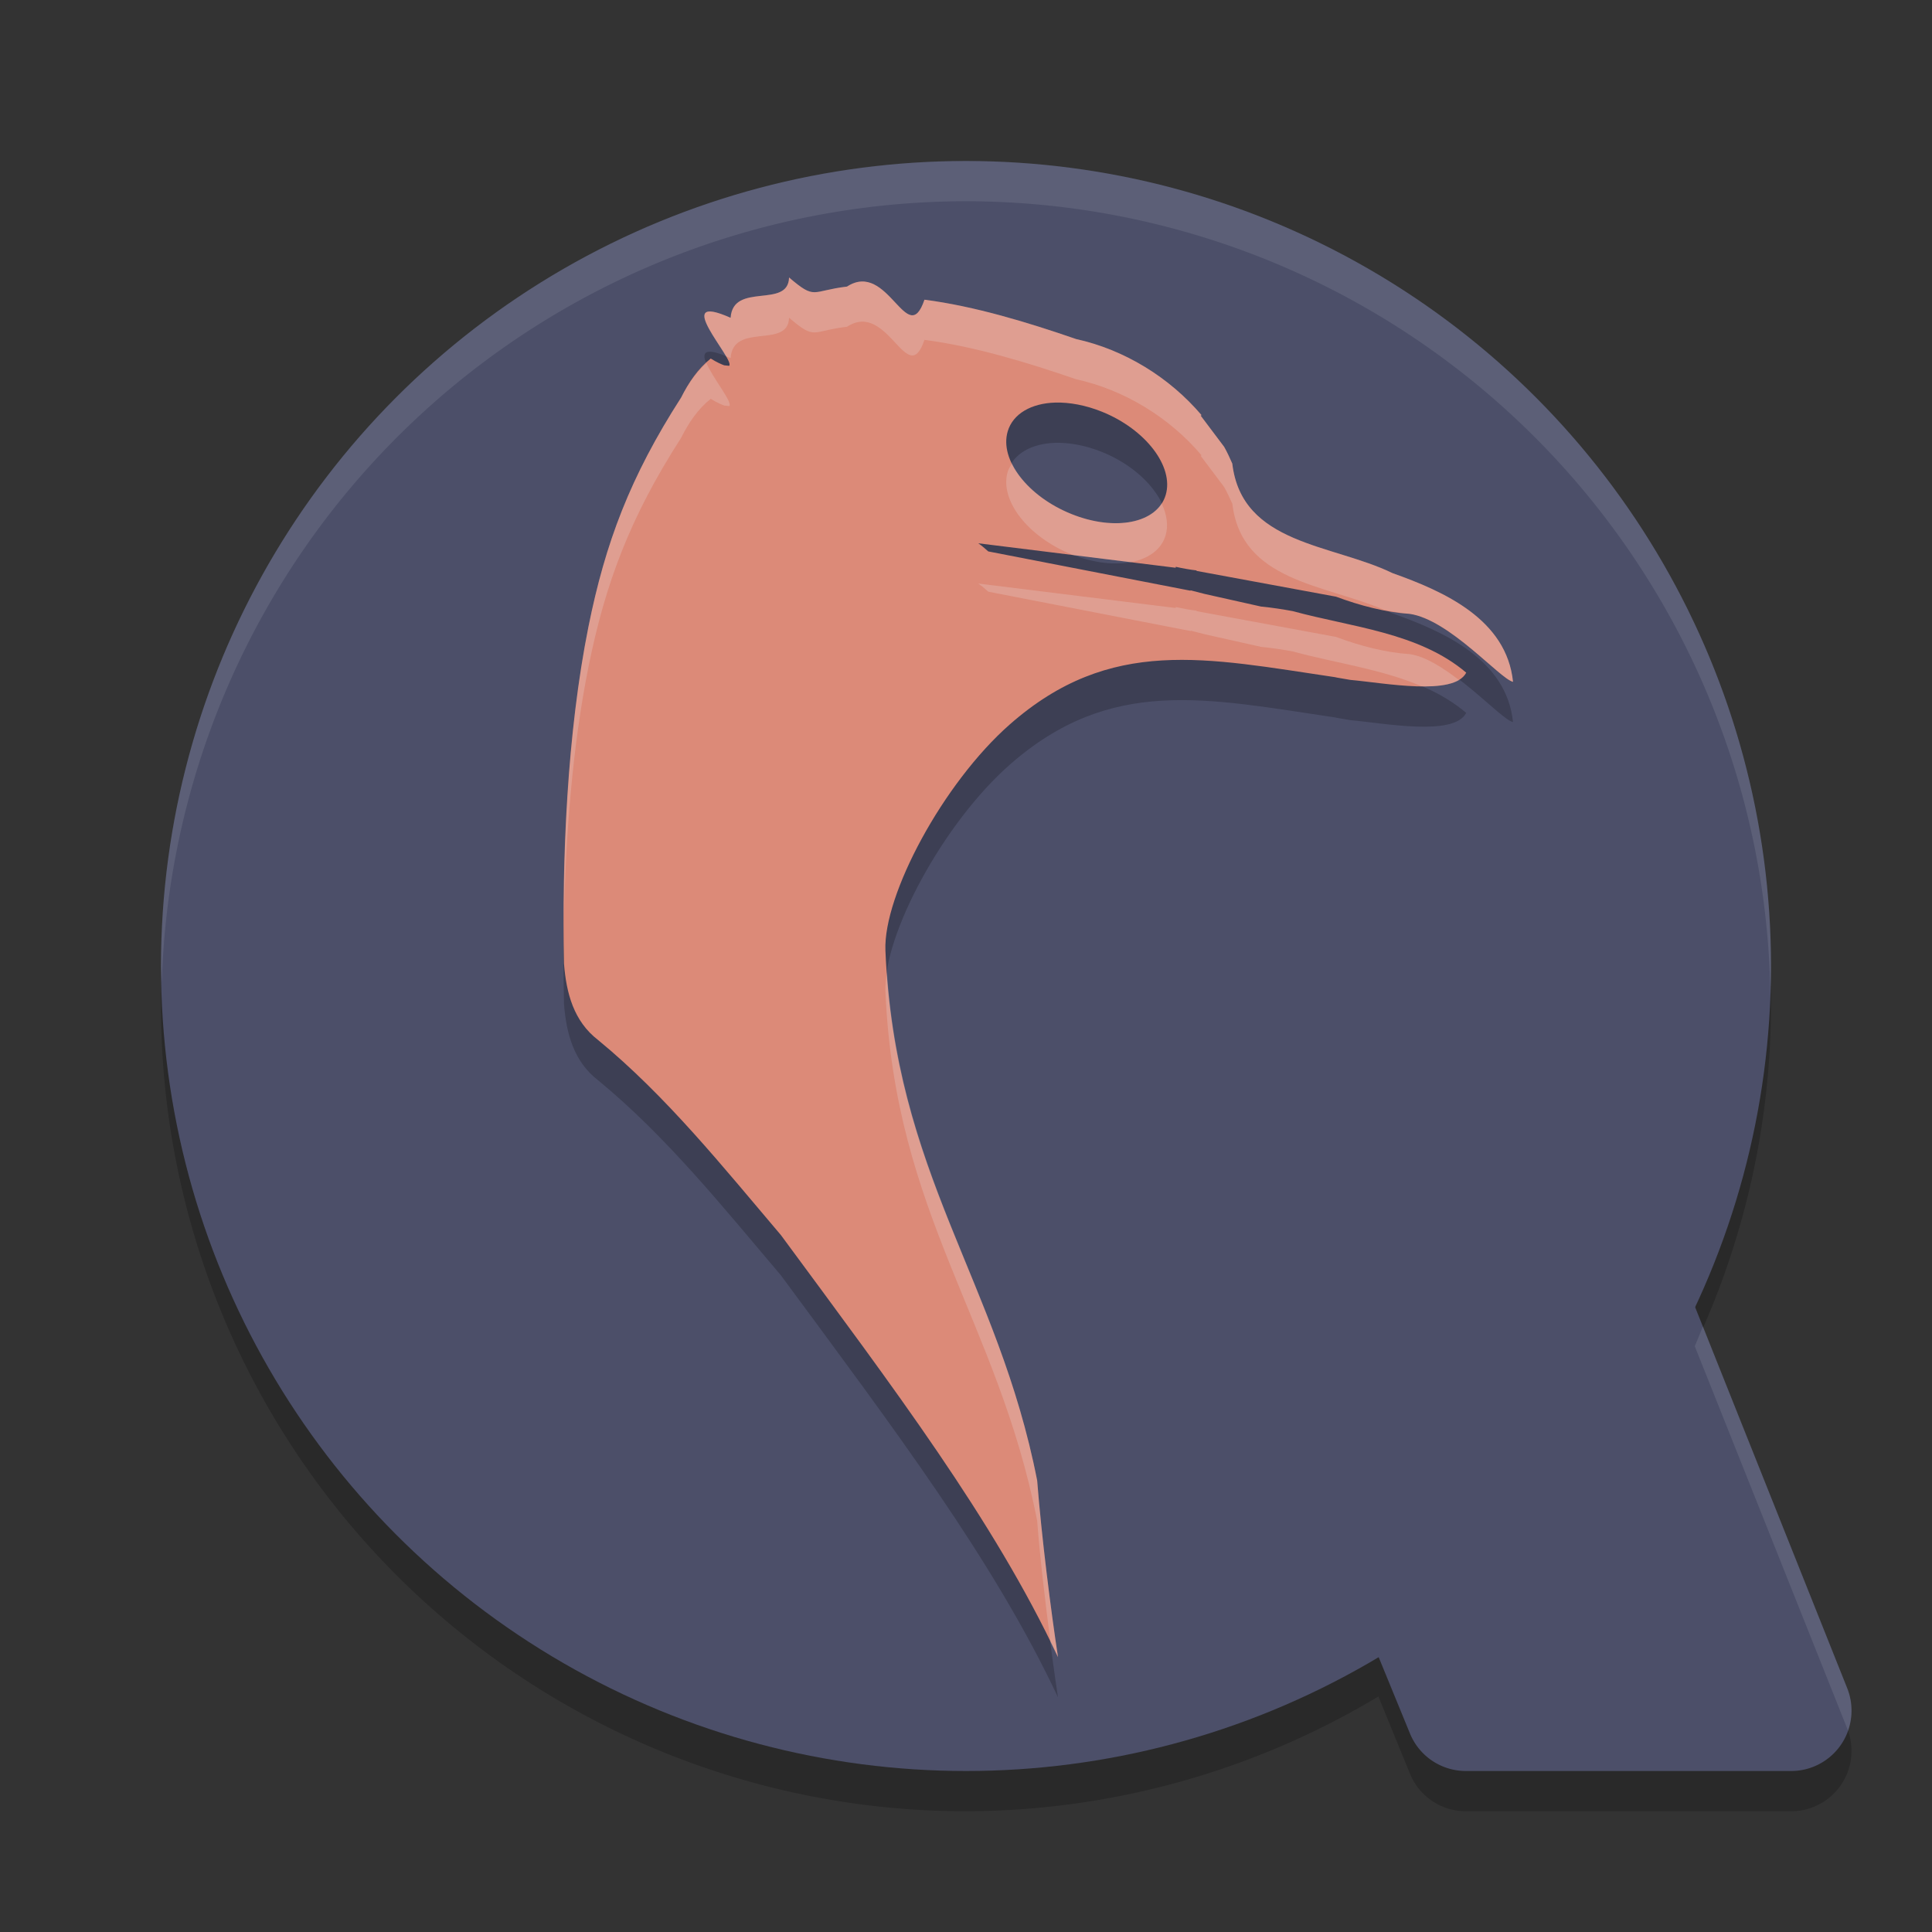 <svg xmlns="http://www.w3.org/2000/svg" width="24" height="24" version="1.1">
 <rect width="100%" height="100%" fill="#333333" stroke="none"/>
 <path style="opacity:0.2" d="M 12,2.5 A 10,10 0 0 0 2,12.5 a 10,10 0 0 0 10,10 10,10 0 0 0 5.123,-1.426 l 0.393,0.961 A 0.75,0.75 0 0 0 18.209,22.5 H 22.25 a 0.75,0.75 0 0 0 0.697,-1.027 l -1.895,-4.75 A 10,10 0 0 0 22,12.5 10,10 0 0 0 12,2.5 Z"/>
 <circle style="fill:#4c4f69" cx="12" cy="12" r="10"/>
 <path style="opacity:0.2" d="m 9.802,3.947 c -0.01,0.393 -0.696,0.051 -0.726,0.501 -0.76,-0.338 0.058,0.516 -0.018,0.596 h -0.005 L 8.998,5.038 C 8.961,5.025 8.908,5.003 8.829,4.954 8.669,5.082 8.555,5.251 8.461,5.439 7.827,6.424 7.519,7.247 7.31,8.285 7.044,9.612 6.979,11.162 7.006,12.47 c 0.029,0.369 0.121,0.716 0.423,0.949 0.851,0.699 1.558,1.583 2.272,2.424 1.406,1.907 2.639,3.533 3.442,5.242 -0.088,-0.575 -0.204,-1.488 -0.259,-2.194 -0.488,-2.489 -1.771,-3.805 -1.885,-6.585 -0.027,-0.688 0.715,-2.077 1.545,-2.807 1.252,-1.101 2.443,-0.823 4.04,-0.587 0.009,0.001 0.02,0.004 0.028,0.006 0.053,0.009 0.11,0.018 0.163,0.028 0.427,0.038 1.286,0.205 1.439,-0.09 -0.589,-0.501 -1.436,-0.567 -2.153,-0.764 -0.113,-0.021 -0.255,-0.044 -0.395,-0.057 l -0.702,-0.157 -0.175,-0.045 v 0.005 L 12.277,7.35 c -0.04,-0.036 -0.084,-0.073 -0.124,-0.101 l 2.452,0.304 v -0.012 c 0.086,0.019 0.172,0.035 0.259,0.045 v 0.006 l 1.732,0.32 c 0.299,0.111 0.618,0.195 0.917,0.214 0.494,0.072 1.12,0.808 1.282,0.844 C 18.716,8.195 17.942,7.848 17.299,7.62 16.549,7.255 15.427,7.268 15.308,6.259 15.277,6.189 15.245,6.118 15.207,6.051 l -0.292,-0.388 0.011,-0.006 C 14.526,5.186 13.965,4.843 13.368,4.712 12.775,4.508 12.111,4.304 11.484,4.223 11.271,4.849 11.033,3.727 10.522,4.06 10.074,4.113 10.136,4.231 9.802,3.947 Z M 13.107,5.501 c 0.177,-0.005 0.38,0.032 0.583,0.114 0.542,0.219 0.895,0.681 0.791,1.033 -0.104,0.352 -0.629,0.456 -1.172,0.237 -0.542,-0.219 -0.895,-0.674 -0.791,-1.026 0.065,-0.22 0.294,-0.349 0.589,-0.358 z"/>
 <path style="fill:#dc8a78" d="m 9.802,3.447 c -0.01,0.393 -0.696,0.051 -0.726,0.501 -0.76,-0.338 0.058,0.516 -0.018,0.596 h -0.005 l -0.057,-0.006 C 8.961,4.525 8.908,4.503 8.829,4.454 8.669,4.582 8.555,4.751 8.461,4.939 7.827,5.924 7.519,6.747 7.31,7.785 7.044,9.112 6.979,10.662 7.006,11.97 c 0.029,0.369 0.121,0.716 0.423,0.949 0.851,0.699 1.558,1.583 2.272,2.424 1.406,1.907 2.639,3.533 3.442,5.242 -0.088,-0.575 -0.204,-1.488 -0.259,-2.194 -0.488,-2.489 -1.771,-3.805 -1.885,-6.585 -0.027,-0.688 0.715,-2.077 1.545,-2.807 1.252,-1.101 2.443,-0.823 4.04,-0.587 0.009,0.001 0.02,0.004 0.028,0.006 0.053,0.009 0.11,0.018 0.163,0.028 0.427,0.038 1.286,0.205 1.439,-0.09 -0.589,-0.501 -1.436,-0.567 -2.153,-0.764 -0.113,-0.021 -0.255,-0.044 -0.395,-0.057 l -0.702,-0.157 -0.175,-0.045 v 0.005 L 12.277,6.85 c -0.04,-0.036 -0.084,-0.073 -0.124,-0.101 l 2.452,0.304 v -0.012 c 0.086,0.019 0.172,0.035 0.259,0.045 v 0.006 l 1.732,0.32 c 0.299,0.111 0.618,0.195 0.917,0.214 0.494,0.072 1.12,0.808 1.282,0.844 C 18.716,7.695 17.942,7.348 17.299,7.12 16.549,6.755 15.427,6.768 15.308,5.759 15.277,5.689 15.245,5.618 15.207,5.551 l -0.292,-0.388 0.011,-0.006 C 14.526,4.686 13.965,4.343 13.368,4.212 12.775,4.007 12.111,3.804 11.484,3.723 11.271,4.349 11.033,3.227 10.522,3.56 10.074,3.613 10.136,3.731 9.802,3.447 Z M 13.107,5.001 c 0.177,-0.005 0.38,0.032 0.583,0.114 0.542,0.219 0.895,0.681 0.791,1.033 -0.104,0.352 -0.629,0.456 -1.172,0.237 C 12.767,6.167 12.414,5.712 12.518,5.359 12.583,5.139 12.812,5.01 13.107,5.001 Z"/>
 <path style="fill:#4c4f69" d="m 15.75,14.5 a 0.75,0.75 0 0 0 -0.694,1.034 l 2.459,6 a 0.75,0.75 0 0 0 0.694,0.466 h 4.041 A 0.75,0.75 0 0 0 22.947,20.972 L 20.552,14.972 a 0.75,0.75 0 0 0 -0.696,-0.472 z"/>
 <path style="opacity:0.2;fill:#eff1f5" d="m 9.802,3.447 c -0.01,0.393 -0.696,0.051 -0.726,0.501 -0.62,-0.276 -0.195,0.237 -0.057,0.48 0.022,0.009 0.032,0.008 0.057,0.02 0.03,-0.45 0.715,-0.108 0.726,-0.501 0.334,0.284 0.272,0.165 0.72,0.112 0.511,-0.333 0.749,0.789 0.962,0.163 0.627,0.081 1.291,0.285 1.884,0.489 0.597,0.131 1.159,0.474 1.558,0.945 l -0.011,0.006 0.292,0.388 c 0.038,0.068 0.07,0.138 0.102,0.208 0.113,0.963 1.136,0.999 1.882,1.316 0.108,0.021 0.218,0.044 0.323,0.051 0.494,0.072 1.12,0.808 1.282,0.844 C 18.716,7.695 17.942,7.348 17.299,7.12 16.549,6.755 15.427,6.768 15.308,5.759 15.277,5.688 15.245,5.618 15.207,5.551 l -0.292,-0.388 0.011,-0.006 C 14.526,4.686 13.965,4.343 13.368,4.212 12.775,4.007 12.111,3.804 11.484,3.723 11.271,4.349 11.033,3.227 10.522,3.56 10.074,3.613 10.136,3.731 9.802,3.447 Z M 8.776,4.51 C 8.646,4.63 8.543,4.775 8.461,4.939 7.827,5.924 7.519,6.747 7.31,7.785 7.079,8.939 7.004,10.254 7.005,11.439 7.025,10.393 7.111,9.276 7.31,8.285 7.519,7.247 7.827,6.424 8.461,5.439 8.555,5.251 8.669,5.082 8.829,4.954 c 0.079,0.049 0.132,0.071 0.169,0.084 l 0.057,0.006 h 0.005 C 9.104,4.998 8.851,4.693 8.776,4.51 Z m 3.795,1.25 c -0.02,0.032 -0.042,0.062 -0.053,0.1 -0.104,0.352 0.249,0.807 0.791,1.026 0.011,0.004 0.021,0.007 0.031,0.011 l 0.703,0.087 c 0.22,-0.04 0.384,-0.155 0.437,-0.335 0.036,-0.123 0.014,-0.26 -0.05,-0.396 C 14.261,6.518 13.793,6.581 13.309,6.386 12.96,6.245 12.692,6.006 12.571,5.76 Z m -0.418,1.489 c 0.04,0.028 0.084,0.064 0.124,0.101 l 2.514,0.489 v -0.005 l 0.175,0.045 0.702,0.157 c 0.14,0.013 0.281,0.036 0.395,0.057 0.514,0.141 1.095,0.217 1.6,0.433 0.188,0.002 0.357,-0.016 0.462,-0.078 C 17.923,8.294 17.71,8.155 17.513,8.126 17.214,8.107 16.895,8.024 16.596,7.912 L 14.864,7.592 v -0.006 c -0.087,-0.01 -0.172,-0.026 -0.259,-0.045 v 0.012 z M 11.018,12.084 c -0.011,0.078 -0.021,0.156 -0.019,0.222 0.114,2.78 1.397,4.096 1.885,6.585 0.037,0.476 0.101,1.014 0.166,1.511 0.03,0.061 0.064,0.122 0.093,0.184 -0.088,-0.575 -0.204,-1.488 -0.259,-2.194 C 12.414,15.988 11.204,14.674 11.018,12.084 Z"/>
 <path style="fill:#eff1f5;opacity:0.1" d="M 12 2 A 10 10 0 0 0 2 12 A 10 10 0 0 0 2.01 12.207 A 10 10 0 0 1 12 2.5 A 10 10 0 0 1 21.992 12.352 A 10 10 0 0 0 22 12 A 10 10 0 0 0 12 2 z M 21.154 16.477 A 10 10 0 0 1 21.053 16.723 L 22.947 21.473 A 0.75 0.75 0 0 1 22.957 21.498 A 0.75 0.75 0 0 0 22.947 20.973 L 21.154 16.477 z"/>
</svg>

